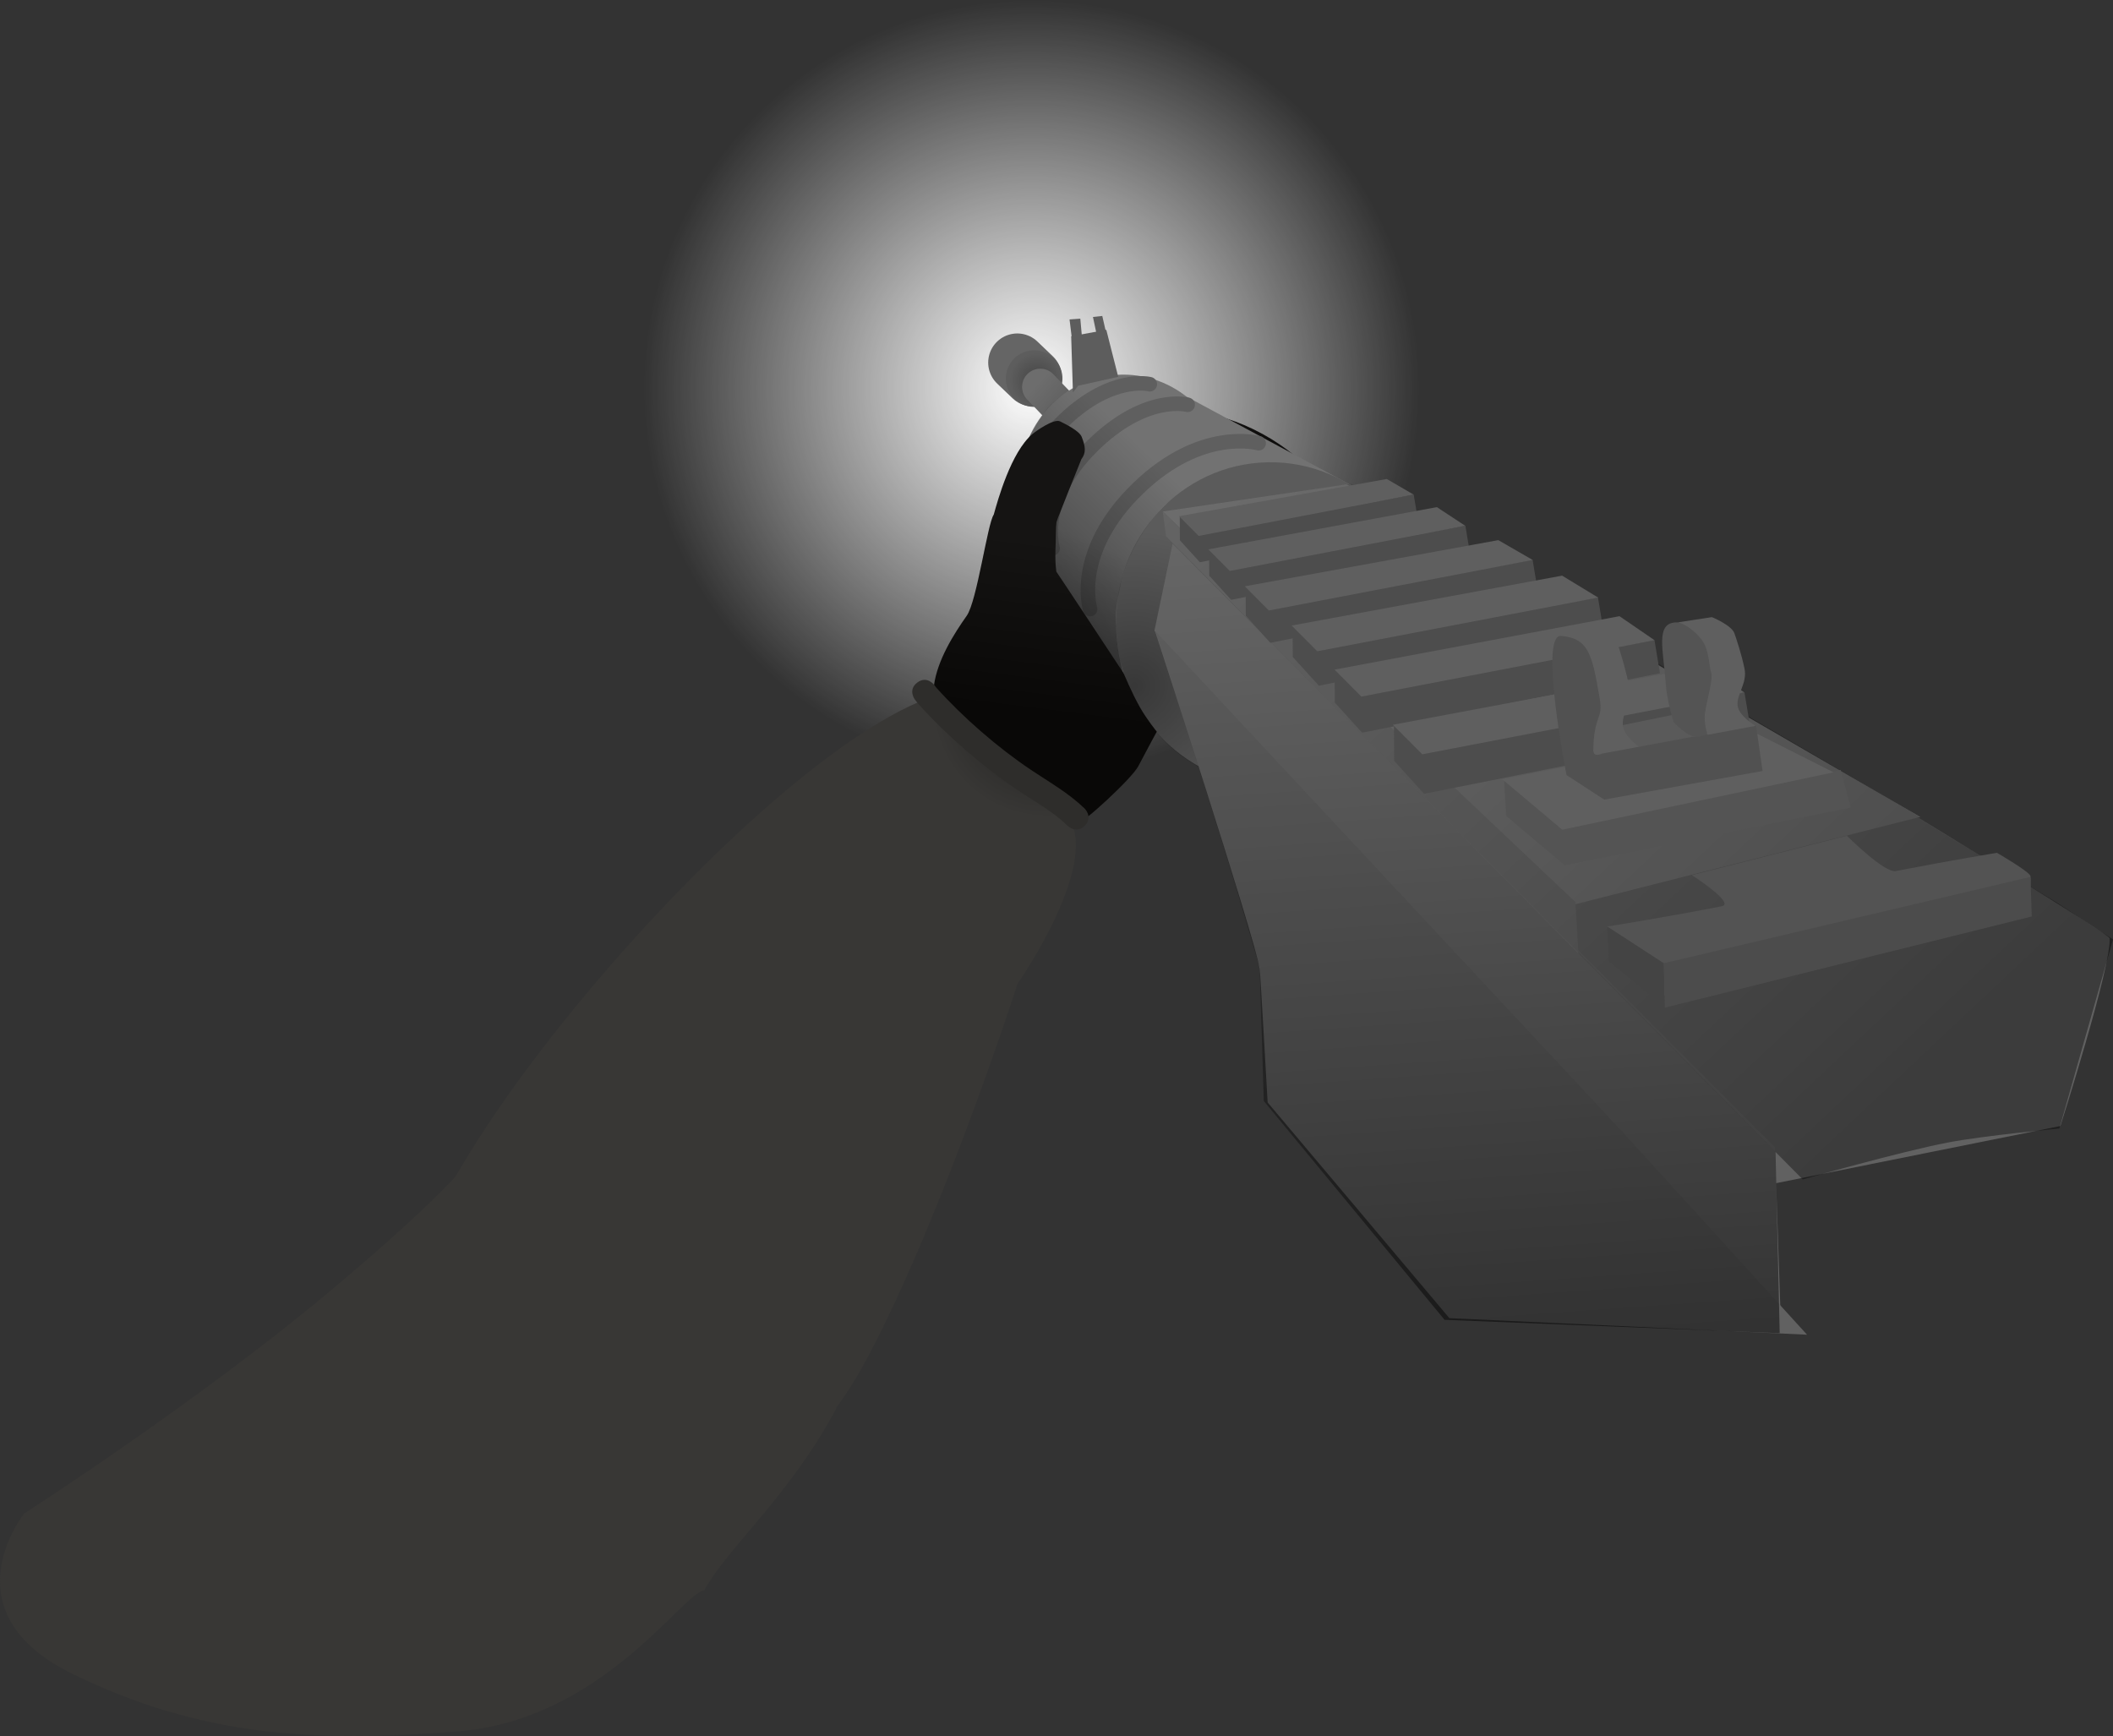 <svg version="1.1" xmlns="http://www.w3.org/2000/svg" xmlns:xlink="http://www.w3.org/1999/xlink" width="435.738" height="357.999" viewBox="0,0,435.738,357.999"><rect x="0" y="0" width="435.738" height="357.999" fill="#333333" stroke="none"/><defs><radialGradient cx="244.878" cy="39.504" r="80.012" gradientUnits="userSpaceOnUse" id="color-1"><stop offset="0" stop-color="#ffffff"/><stop offset="1" stop-color="#ffffff" stop-opacity="0"/></radialGradient><linearGradient x1="270.573" y1="47.444" x2="305.672" y2="66.614" gradientUnits="userSpaceOnUse" id="color-2"><stop offset="0" stop-color="#151413"/><stop offset="1" stop-color="#090807"/></linearGradient><radialGradient cx="246.035" cy="37.907" r="5.654" gradientUnits="userSpaceOnUse" id="color-3"><stop offset="0" stop-color="#000000" stop-opacity="0.259"/><stop offset="1" stop-color="#000000" stop-opacity="0"/></radialGradient><linearGradient x1="262.218" y1="43.826" x2="250.687" y2="33.404" gradientUnits="userSpaceOnUse" id="color-4"><stop offset="0" stop-color="#000000" stop-opacity="0.259"/><stop offset="1" stop-color="#000000" stop-opacity="0"/></linearGradient><radialGradient cx="266.047" cy="100.934" r="32.058" gradientUnits="userSpaceOnUse" id="color-5"><stop offset="0" stop-color="#000000" stop-opacity="0.388"/><stop offset="1" stop-color="#000000" stop-opacity="0"/></radialGradient><radialGradient cx="302.984" cy="68.544" r="23.77" gradientUnits="userSpaceOnUse" id="color-6"><stop offset="0" stop-color="#000000" stop-opacity="0.078"/><stop offset="1" stop-color="#000000" stop-opacity="0"/></radialGradient><radialGradient cx="310.261" cy="76.258" r="24.603" gradientUnits="userSpaceOnUse" id="color-7"><stop offset="0" stop-color="#000000" stop-opacity="0.078"/><stop offset="1" stop-color="#000000" stop-opacity="0"/></radialGradient><radialGradient cx="322.485" cy="84.193" r="28.616" gradientUnits="userSpaceOnUse" id="color-8"><stop offset="0" stop-color="#000000" stop-opacity="0.078"/><stop offset="1" stop-color="#000000" stop-opacity="0"/></radialGradient><radialGradient cx="334.452" cy="92.925" r="31.342" gradientUnits="userSpaceOnUse" id="color-9"><stop offset="0" stop-color="#000000" stop-opacity="0.078"/><stop offset="1" stop-color="#000000" stop-opacity="0"/></radialGradient><radialGradient cx="344.926" cy="103.567" r="31.342" gradientUnits="userSpaceOnUse" id="color-10"><stop offset="0" stop-color="#000000" stop-opacity="0.078"/><stop offset="1" stop-color="#000000" stop-opacity="0"/></radialGradient><linearGradient x1="254.812" y1="100.086" x2="265.64" y2="74.593" gradientUnits="userSpaceOnUse" id="color-11"><stop offset="0" stop-color="#000000" stop-opacity="0.376"/><stop offset="1" stop-color="#000000" stop-opacity="0"/></linearGradient><radialGradient cx="242.721" cy="71.253" r="6.986" gradientUnits="userSpaceOnUse" id="color-12"><stop offset="0" stop-color="#000000" stop-opacity="0.373"/><stop offset="1" stop-color="#000000" stop-opacity="0"/></radialGradient><linearGradient x1="251.389" y1="86.1" x2="276.703" y2="60.419" gradientUnits="userSpaceOnUse" id="color-13"><stop offset="0" stop-color="#000000" stop-opacity="0.4"/><stop offset="1" stop-color="#000000" stop-opacity="0"/></linearGradient><radialGradient cx="248.005" cy="104.427" r="23.681" gradientUnits="userSpaceOnUse" id="color-14"><stop offset="0" stop-color="#000000" stop-opacity="0.467"/><stop offset="1" stop-color="#000000" stop-opacity="0"/></radialGradient><linearGradient x1="252.723" y1="71.434" x2="248.16" y2="107.279" gradientUnits="userSpaceOnUse" id="color-15"><stop offset="0" stop-color="#151413"/><stop offset="1" stop-color="#090807"/></linearGradient><linearGradient x1="328.999" y1="67.656" x2="341.019" y2="238.508" gradientUnits="userSpaceOnUse" id="color-16"><stop offset="0" stop-color="#000000" stop-opacity="0"/><stop offset="1" stop-color="#000000" stop-opacity="0.49"/></linearGradient><linearGradient x1="423.319" y1="183.209" x2="273.98" y2="24.492" gradientUnits="userSpaceOnUse" id="color-17"><stop offset="0" stop-color="#000000" stop-opacity="0.376"/><stop offset="1" stop-color="#000000" stop-opacity="0"/></linearGradient></defs><g transform="translate(-32.164,40.512)"><g data-paper-data="{&quot;isPaintingLayer&quot;:true}" fill-rule="nonzero" stroke-linejoin="miter" stroke-miterlimit="10" stroke-dasharray="" stroke-dashoffset="0" style="mix-blend-mode: normal"><path d="M165.077,45.314c-3.209,-44.073 29.918,-82.402 73.991,-85.611c44.073,-3.209 82.402,29.918 85.611,73.991c3.209,44.073 -29.918,82.402 -73.991,85.611c-44.073,3.209 -82.402,-29.918 -85.611,-73.991z" fill="url(#color-1)" stroke="none" stroke-width="NaN" stroke-linecap="butt"/><path d="M305.672,66.614c-2.428,4.446 -12.254,3.758 -21.946,-1.536c-9.692,-5.294 -15.581,-13.189 -13.153,-17.635c2.428,-4.446 12.254,-3.758 21.946,1.536c9.692,5.294 15.581,13.189 13.153,17.635z" fill="url(#color-2)" stroke="none" stroke-width="0" stroke-linecap="butt"/><path d="M376.691,207.855l-29.854,-71.6l80.636,-8.305c0,0 39.678,24.166 39.739,25.03c0.394,5.602 -10.153,38.715 -10.153,38.715z" fill="#616161" stroke="none" stroke-width="0" stroke-linecap="butt"/><path d="M241.947,34.256l3.173,3.033" fill="none" stroke="#656565" stroke-width="12" stroke-linecap="round"/><path d="M239.602,37.968c-0.226,-3.215 2.197,-6.005 5.412,-6.231c3.215,-0.226 6.005,2.197 6.231,5.412c0.226,3.215 -2.197,6.005 -5.412,6.231c-3.215,0.226 -6.005,-2.197 -6.231,-5.412z" fill="#5d5d5d" stroke="none" stroke-width="0" stroke-linecap="butt"/><path d="M240.797,44.018l-0.804,-11.429l11.28,-0.794l0.804,11.429z" fill="url(#color-3)" stroke="none" stroke-width="0" stroke-linecap="butt"/><path d="M246.684,39.27l13.174,13.724" fill="none" stroke="#6d6d6d" stroke-width="7.5" stroke-linecap="round"/><path d="M243.376,41.112c0,0 -1.237,-3.042 0.738,-4.632c2.788,-2.245 5.178,0.113 5.178,0.113l3.523,3.618l-5.632,5.023z" fill="url(#color-4)" stroke="none" stroke-width="0" stroke-linecap="butt"/><g fill="#727272" stroke="none" stroke-width="0" stroke-linecap="butt"><path d="M285.413,57.616c0.868,12.333 -8.039,23.006 -19.894,23.84c-11.854,0.834 -22.168,-8.487 -23.035,-20.82c-0.868,-12.333 8.039,-23.006 19.894,-23.84c11.854,-0.834 22.168,8.487 23.035,20.82z"/><path d="M268.707,106.978l-23.105,-36.645l31.36,-28.996l35.438,19.078z"/></g><path d="M326.368,85.873c1.291,18.355 -11.999,34.244 -29.686,35.488c-17.686,1.244 -33.07,-12.627 -34.362,-30.982c-1.291,-18.355 11.999,-34.244 29.686,-35.488c17.686,-1.244 33.07,12.627 34.362,30.982z" fill="#5b5b5b" stroke="none" stroke-width="0" stroke-linecap="butt"/><path d="M254.519,39.03l-1.099,1.362l-0.359,-11.558l7.243,-1.323l2.457,9.682z" fill="#5d5d5d" stroke="none" stroke-width="0" stroke-linecap="butt"/><path d="M253.246,29.629l-0.522,-4.268l2.22,-0.156l0.344,3.837z" fill="#5d5d5d" stroke="none" stroke-width="0" stroke-linecap="butt"/><path d="M262.399,90.465c-1.296,-18.418 11.972,-34.357 29.633,-35.599c17.662,-1.242 33.03,12.681 34.325,31.1c1.296,18.418 -11.972,34.357 -29.633,35.599c-17.662,1.242 -33.03,-12.681 -34.325,-31.1z" fill="url(#color-5)" stroke="none" stroke-width="0" stroke-linecap="butt"/><path d="M258.328,28.513l-0.775,-3.659l1.92,-0.209l0.854,3.727z" fill="#5d5d5d" stroke="none" stroke-width="0" stroke-linecap="butt"/><path d="M282.311,107.802l-12.072,-18.286l3.74,-17.897l124.205,124.454l1.106,32.824z" fill="#666666" stroke="none" stroke-width="0" stroke-linecap="butt"/><path d="M331.053,231.322l-37.478,-44.48c0,0 -1.511,-26.756 -1.633,-27.554c-0.982,-6.395 -21.632,-69.779 -21.632,-69.779l96.653,103.634l37.845,41.591z" fill="#616161" stroke="none" stroke-width="0" stroke-linecap="butt"/><path d="M280.066,73.439c1.184,-1.384 12.01,-4.613 24.985,-6.342c12.975,-1.729 22.609,-3.067 21.426,-1.684c-1.156,1.352 -24.996,6.174 -25.295,6.214c-12.975,1.729 -22.3,3.196 -21.116,1.812z" fill="url(#color-6)" stroke="none" stroke-width="0" stroke-linecap="butt"/><path d="M286.615,82.403c1.195,-1.859 12.344,-6.012 25.755,-8.07c13.411,-2.058 23.368,-3.66 22.173,-1.801c-1.168,1.816 -25.77,7.84 -26.079,7.887c-13.411,2.058 -23.044,3.842 -21.848,1.983z" fill="url(#color-7)" stroke="none" stroke-width="0" stroke-linecap="butt"/><path d="M294.965,91.089c1.397,-2.063 14.378,-6.705 29.981,-9.037c15.603,-2.331 27.188,-4.144 25.79,-2.081c-1.365,2.016 -29.997,8.782 -30.357,8.836c-15.603,2.331 -26.811,4.345 -25.414,2.282z" fill="url(#color-8)" stroke="none" stroke-width="0" stroke-linecap="butt"/><path d="M337.161,90.767c17.097,-2.436 29.792,-4.327 28.249,-2.254c-1.508,2.026 -32.9,8.986 -33.294,9.042c-17.097,2.436 -29.382,4.526 -27.839,2.452c1.543,-2.073 15.786,-6.804 32.883,-9.241z" fill="url(#color-9)" stroke="none" stroke-width="0" stroke-linecap="butt"/><path d="M347.635,101.41c17.097,-2.436 29.792,-4.327 28.249,-2.254c-1.508,2.026 -32.9,8.986 -33.294,9.042c-17.097,2.436 -29.382,4.526 -27.839,2.452c1.543,-2.073 15.786,-6.804 32.883,-9.241z" fill="url(#color-10)" stroke="none" stroke-width="0" stroke-linecap="butt"/><g fill="none" stroke="#5f5f5f" stroke-width="3" stroke-linecap="round"><path d="M256.968,85.091c0,0 -3.694,-11.69 9.816,-24.822c13.178,-12.808 24.933,-9.379 24.933,-9.379"/><path d="M249.231,72.556c0,0 -3.1,-9.938 8.181,-21.084c11.003,-10.872 19.668,-8.508 19.668,-8.508"/><path d="M244.399,63.992c0,0 -2.732,-8.452 7.341,-17.972c9.826,-9.286 17.533,-7.298 17.533,-7.298"/></g><path d="M263.048,110.965c-2.348,-1.614 -9.474,-16.413 -11.975,-19.538c-8.22,-10.268 -4.51,-17.897 -2.412,-25.214c0.919,-3.206 4.406,-3.042 7.192,-2.674c2.719,0.359 9.216,10.824 9.216,10.824c0,0 -0.704,1.332 -1.188,2.831c-0.723,2.241 -1.261,5.245 -1.356,6.37c-0.125,1.483 -0.358,3.297 -0.119,7.107c0.322,5.146 2.849,13.466 3.551,12.825c0.717,-0.655 0.218,6.959 0.218,6.959c0,0 2.24,4.199 -3.126,0.51z" fill="url(#color-11)" stroke="none" stroke-width="NaN" stroke-linecap="butt"/><path d="M236.774,68.48c-0.376,-1.948 -0.131,-4.849 2.142,-6.013c0.994,-0.509 5.627,0.596 6.915,0.43c4.234,-0.547 4.323,2.984 4.863,5.785c0.237,1.227 -0.876,2.581 -1.803,3.6c-1.189,1.306 -4.128,0.535 -6.507,0.842c-4.234,0.547 -5.07,-1.844 -5.61,-4.644z" fill="url(#color-12)" stroke="none" stroke-width="NaN" stroke-linecap="butt"/><path d="M363.21,124.514l-1.361,-9.281l32.323,-5.812l1.487,8.565z" fill="#838383" stroke="none" stroke-width="0" stroke-linecap="butt"/><path d="M129.216,198.168c17.289,1.364 73.792,49.36 75.385,51.832c-9.658,18.051 -22.388,28.628 -27.194,37.437c-4.44,0.499 -21.104,26.807 -50.965,29.117c-29.86,2.31 -52.828,1.025 -79.226,-11.823c-26.398,-12.848 -10.045,-33.14 -10.045,-33.14c0,0 35.879,-23.039 63.242,-46.001c26.554,-22.284 28.803,-27.421 28.803,-27.421z" fill="#383735" stroke="none" stroke-width="0" stroke-linecap="butt"/><path d="M263.927,98.802l-23.163,-34.517c0,0 0.727,-7.429 1.902,-10.874c1.066,-3.126 4.85,-8.931 4.85,-8.931c0,0 1.761,-2.752 5.776,-4.655c4.622,-2.191 11.719,-3.469 14.099,-1.632c1.972,1.522 17.61,6.583 20.397,9.337c2.409,2.38 -15.455,16.1 -15.455,16.1c0,0 -6.624,6.455 -8.908,15.585c-0.016,0.063 -0.028,0.127 -0.041,0.19c-1.024,4.802 -1.248,6 -1.097,9.548c0.215,5.469 1.641,9.848 1.641,9.848z" fill="url(#color-13)" stroke="none" stroke-width="0" stroke-linecap="butt"/><path d="M185.659,264.05c-13.895,2.454 -65.046,-29.999 -66.798,-32.06c-14.29,-16.798 62.867,-110.608 102.831,-127.764c3.397,-1.458 8.92,4.954 15.216,10.526c4.522,4.002 9.127,5.629 15.1,12.651c7.92,9.31 -10.022,34.992 -10.022,34.992c0,0 -15.158,47.178 -30.743,76.722c-9.553,18.109 -19.44,23.848 -25.584,24.933z" fill="#383735" stroke="none" stroke-width="0" stroke-linecap="butt"/><path d="M267.211,120.211c0.676,9.615 -4.186,4.805 -12.198,9.58c-3.505,2.089 -8.231,-1.787 -12.624,-1.477c-14.436,1.016 -21.061,-0.658 -22.033,-14.48c-0.426,-6.056 3.734,-12.206 7.168,-16.798c4.404,-5.888 14.074,-1.003 22.185,-1.573c14.436,-1.016 16.529,10.926 17.502,24.748z" fill="url(#color-14)" stroke="none" stroke-width="NaN" stroke-linecap="butt"/><path d="M266.898,117.502c-1.345,2.554 -11.717,12.101 -12.312,11.55c-0.122,-0.113 -5.721,-2.409 -10.373,-5.801c-4.427,-3.229 -8.588,-6.648 -11.283,-9.123c-7.118,-6.538 -8.208,-12.984 -8.176,-13.225c0.71,-5.346 4.167,-10.744 6.777,-14.449c2.106,-2.99 4.278,-19.055 5.56,-20.834c0.838,-3.005 3.571,-12.909 7.959,-16.604c0.897,-0.755 4.478,-3.246 5.714,-2.631c1.004,0.499 3.976,1.935 4.465,3.194c0.776,2.001 0.954,3.26 -0.057,4.593c-1.254,3.112 -3.673,9.081 -4.87,12.197c-0.024,0.062 -0.244,0.737 -0.267,0.797c-0.164,1.157 -0.113,3.292 -0.166,4.307c-0.222,4.262 0.148,5.892 0.148,5.892c0,0 12.43,18.757 13.871,20.983c0.101,0.156 1.495,3.716 3.413,7.101c1.329,2.346 3.414,4.922 3.414,4.922c0,0 -1.317,2.385 -3.817,7.133z" fill="url(#color-15)" stroke="none" stroke-width="0" stroke-linecap="butt"/><path d="M221.295,100.269c1.978,-1.529 3.507,0.448 3.507,0.448l0.428,0.564c5.512,6.148 12.683,12.383 19.555,16.986c3.866,2.589 7.653,4.694 11.036,7.945c0,0 1.799,1.736 0.062,3.535c-1.736,1.799 -3.535,0.062 -3.535,0.062c-3.141,-3.048 -6.73,-4.959 -10.334,-7.379c-7.212,-4.843 -14.713,-11.357 -20.507,-17.81l-0.661,-0.844c0,0 -1.529,-1.978 0.448,-3.507z" fill="#2e2d2b" stroke="none" stroke-width="0.5" stroke-linecap="butt"/><path d="M292.781,186.535l-0.856,-27.574c0,0 -4.438,-15.197 -7.364,-24.637c-3.962,-12.781 -14.255,-45.108 -14.255,-45.108l3.757,-17.695l124.248,125.502l0.856,37.394l-69.111,-2.75z" fill="url(#color-16)" stroke="none" stroke-width="0" stroke-linecap="butt"/><path d="M271.973,64.983l37.915,-5.6l118.244,68.571l-72.684,18.402z" fill="#727272" stroke="none" stroke-width="0" stroke-linecap="butt"/><path d="M272.624,70.113l-0.679,-5.125l85.087,80.506l0.63,10.536z" fill="#696969" stroke="none" stroke-width="0" stroke-linecap="butt"/><path d="M456.846,192.22c0,0 -15.507,1.445 -22.973,2.878c-9.893,1.899 -29.95,7.619 -29.95,7.619l-131.304,-132.546l-0.656,-5.148l38.901,-5.775l117.129,68.655l-0.257,0.224l28.666,17.557l11.501,7.528z" fill="url(#color-17)" stroke="none" stroke-width="0" stroke-linecap="butt"/><path d="M275.475,70.899l-0.024,-4.966l3.878,3.655l44.365,-8.107l0.828,4.996l-44.927,8.962z" fill="#4d4d4d" stroke="none" stroke-width="NaN" stroke-linecap="butt"/><path d="M279.348,70.005l-4.047,-4.065l42.839,-7.675l5.535,3.22z" fill="#5f5f5f" stroke="none" stroke-width="0" stroke-linecap="butt"/><path d="M281.532,78.209l-0.026,-5.439l4.248,4.003l48.597,-8.88l0.907,5.473l-49.212,9.817z" fill="#4d4d4d" stroke="none" stroke-width="NaN" stroke-linecap="butt"/><path d="M285.774,77.23l-4.433,-4.453l47.129,-8.708l5.849,3.845z" fill="#5f5f5f" stroke="none" stroke-width="0" stroke-linecap="butt"/><path d="M289.072,86.481l-0.029,-6.091l4.756,4.483l54.416,-9.943l1.015,6.128l-55.104,10.993z" fill="#4d4d4d" stroke="none" stroke-width="NaN" stroke-linecap="butt"/><path d="M293.823,85.385l-4.964,-4.986l52.282,-9.522l7.099,4.092z" fill="#5f5f5f" stroke="none" stroke-width="0" stroke-linecap="butt"/><path d="M298.751,94.961l-0.031,-6.481l5.062,4.77l57.906,-10.581l1.08,6.521l-58.638,11.698z" fill="#4d4d4d" stroke="none" stroke-width="NaN" stroke-linecap="butt"/><path d="M303.806,93.795l-5.282,-5.306l55.779,-10.29l7.426,4.521z" fill="#5f5f5f" stroke="none" stroke-width="0" stroke-linecap="butt"/><path d="M307.422,104.372l-0.032,-6.789l5.302,4.997l60.655,-11.083l1.132,6.83l-61.422,12.253z" fill="#4d4d4d" stroke="none" stroke-width="NaN" stroke-linecap="butt"/><path d="M312.904,103.137l-5.533,-5.558l58.759,-11.021l7.237,4.959z" fill="#5f5f5f" stroke="none" stroke-width="0" stroke-linecap="butt"/><path d="M319.66,116.382l-0.036,-7.44l5.81,5.476l66.473,-12.146l1.24,7.486l-67.314,13.428z" fill="#4d4d4d" stroke="none" stroke-width="NaN" stroke-linecap="butt"/><path d="M325.463,115.043l-6.064,-6.091l64.396,-12.078l8.088,5.411z" fill="#5f5f5f" stroke="none" stroke-width="0" stroke-linecap="butt"/><path d="M342.767,127.759l-0.446,-7.6l11.988,10.061l57.443,-11.938l2.049,7.752l-58.947,11.903z" fill="#545454" stroke="none" stroke-width="NaN" stroke-linecap="butt"/><path d="M354.335,130.594l-12.389,-10.409l51.136,-10.101l17.2,8.677z" fill="#5f5f5f" stroke="none" stroke-width="0" stroke-linecap="butt"/><path d="M365.457,116.217l-4.143,-6.078l18.489,-3.778l7.979,5.277z" fill="#5a5a5a" stroke="none" stroke-width="0" stroke-linecap="butt"/><path d="M360.985,115.514c0,0 -0.837,-2.601 -0.536,-4.867c0.457,-3.438 1.538,-7.315 1.149,-8.696c-0.543,-1.93 -0.397,-5.174 -2.04,-7.441c-2.284,-3.15 -4.557,-3.697 -4.557,-3.697l6.647,-1.08c0,0 3.839,1.789 4.425,3.549c0.422,1.269 1.558,5.069 2.061,7.87c0.571,3.172 -1.569,5.537 -1.312,7.976c0.248,2.365 3.584,4.499 3.584,4.499z" fill="#5f5f5f" stroke="none" stroke-width="0" stroke-linecap="butt"/><path d="M362.98,124.383l-7.766,-5.051c0,0 -5.753,-29.113 -1.126,-28.7c5.54,0.495 6.365,3.446 7.948,12.817c0.789,4.669 -1.176,3.175 -1.307,10.765c-0.027,1.565 1.772,0.694 1.772,0.694l31.779,-5.906l1.355,9.485z" fill="#515151" stroke="none" stroke-width="0" stroke-linecap="butt"/><path d="M385.9,99.98c0.492,6.988 0.29,11.172 -3.794,11.459c-1.938,0.136 -4.795,-3.019 -4.795,-3.019c0,0 -1.375,-4.202 -1.633,-7.873c-0.492,-6.988 -2.146,-12.412 1.937,-12.699c4.084,-0.287 7.793,5.144 8.284,12.132z" fill="#545454" stroke="none" stroke-width="0" stroke-linecap="butt"/><path d="M384.3,111.025c0,0 -0.859,-2.441 -0.525,-4.576c0.507,-3.239 1.673,-6.896 1.275,-8.193c-0.556,-1.812 -0.377,-4.867 -2.086,-6.988c-2.375,-2.947 -4.76,-3.444 -4.76,-3.444l6.993,-1.068c0,0 4.02,1.654 4.622,3.306c0.434,1.191 1.597,4.759 2.105,7.39c0.575,2.981 -1.691,5.223 -1.441,7.516c0.243,2.224 3.731,4.206 3.731,4.206z" fill="#5f5f5f" stroke="none" stroke-width="0" stroke-linecap="butt"/><path d="M375.407,164.675c0,0 -4.145,-3.648 -6.188,-5.132c-2.858,-2.077 -5.632,-8.985 -5.632,-8.985c0,0 12.847,-2.04 23.646,-4.188c2.878,-0.572 -6.152,-6.409 -6.152,-6.409l31.937,-8.122c0,0 7.755,7.731 10.07,7.283c11.596,-2.242 20.878,-3.766 20.878,-3.766c0,0 6.859,3.962 6.919,4.827c0.394,5.602 -3.363,8.913 -3.363,8.913z" fill="#535353" stroke="none" stroke-width="0" stroke-linecap="butt"/><path d="M375.467,167.284l-11.525,-9.579l-0.353,-7.171l11.713,7.613z" fill="#444444" stroke="none" stroke-width="0" stroke-linecap="butt"/><path d="M451.149,148.486l-75.67,18.802l-0.218,-9.163l75.616,-17.8z" fill="#4c4c4c" stroke="none" stroke-width="0" stroke-linecap="butt"/></g></g></svg>